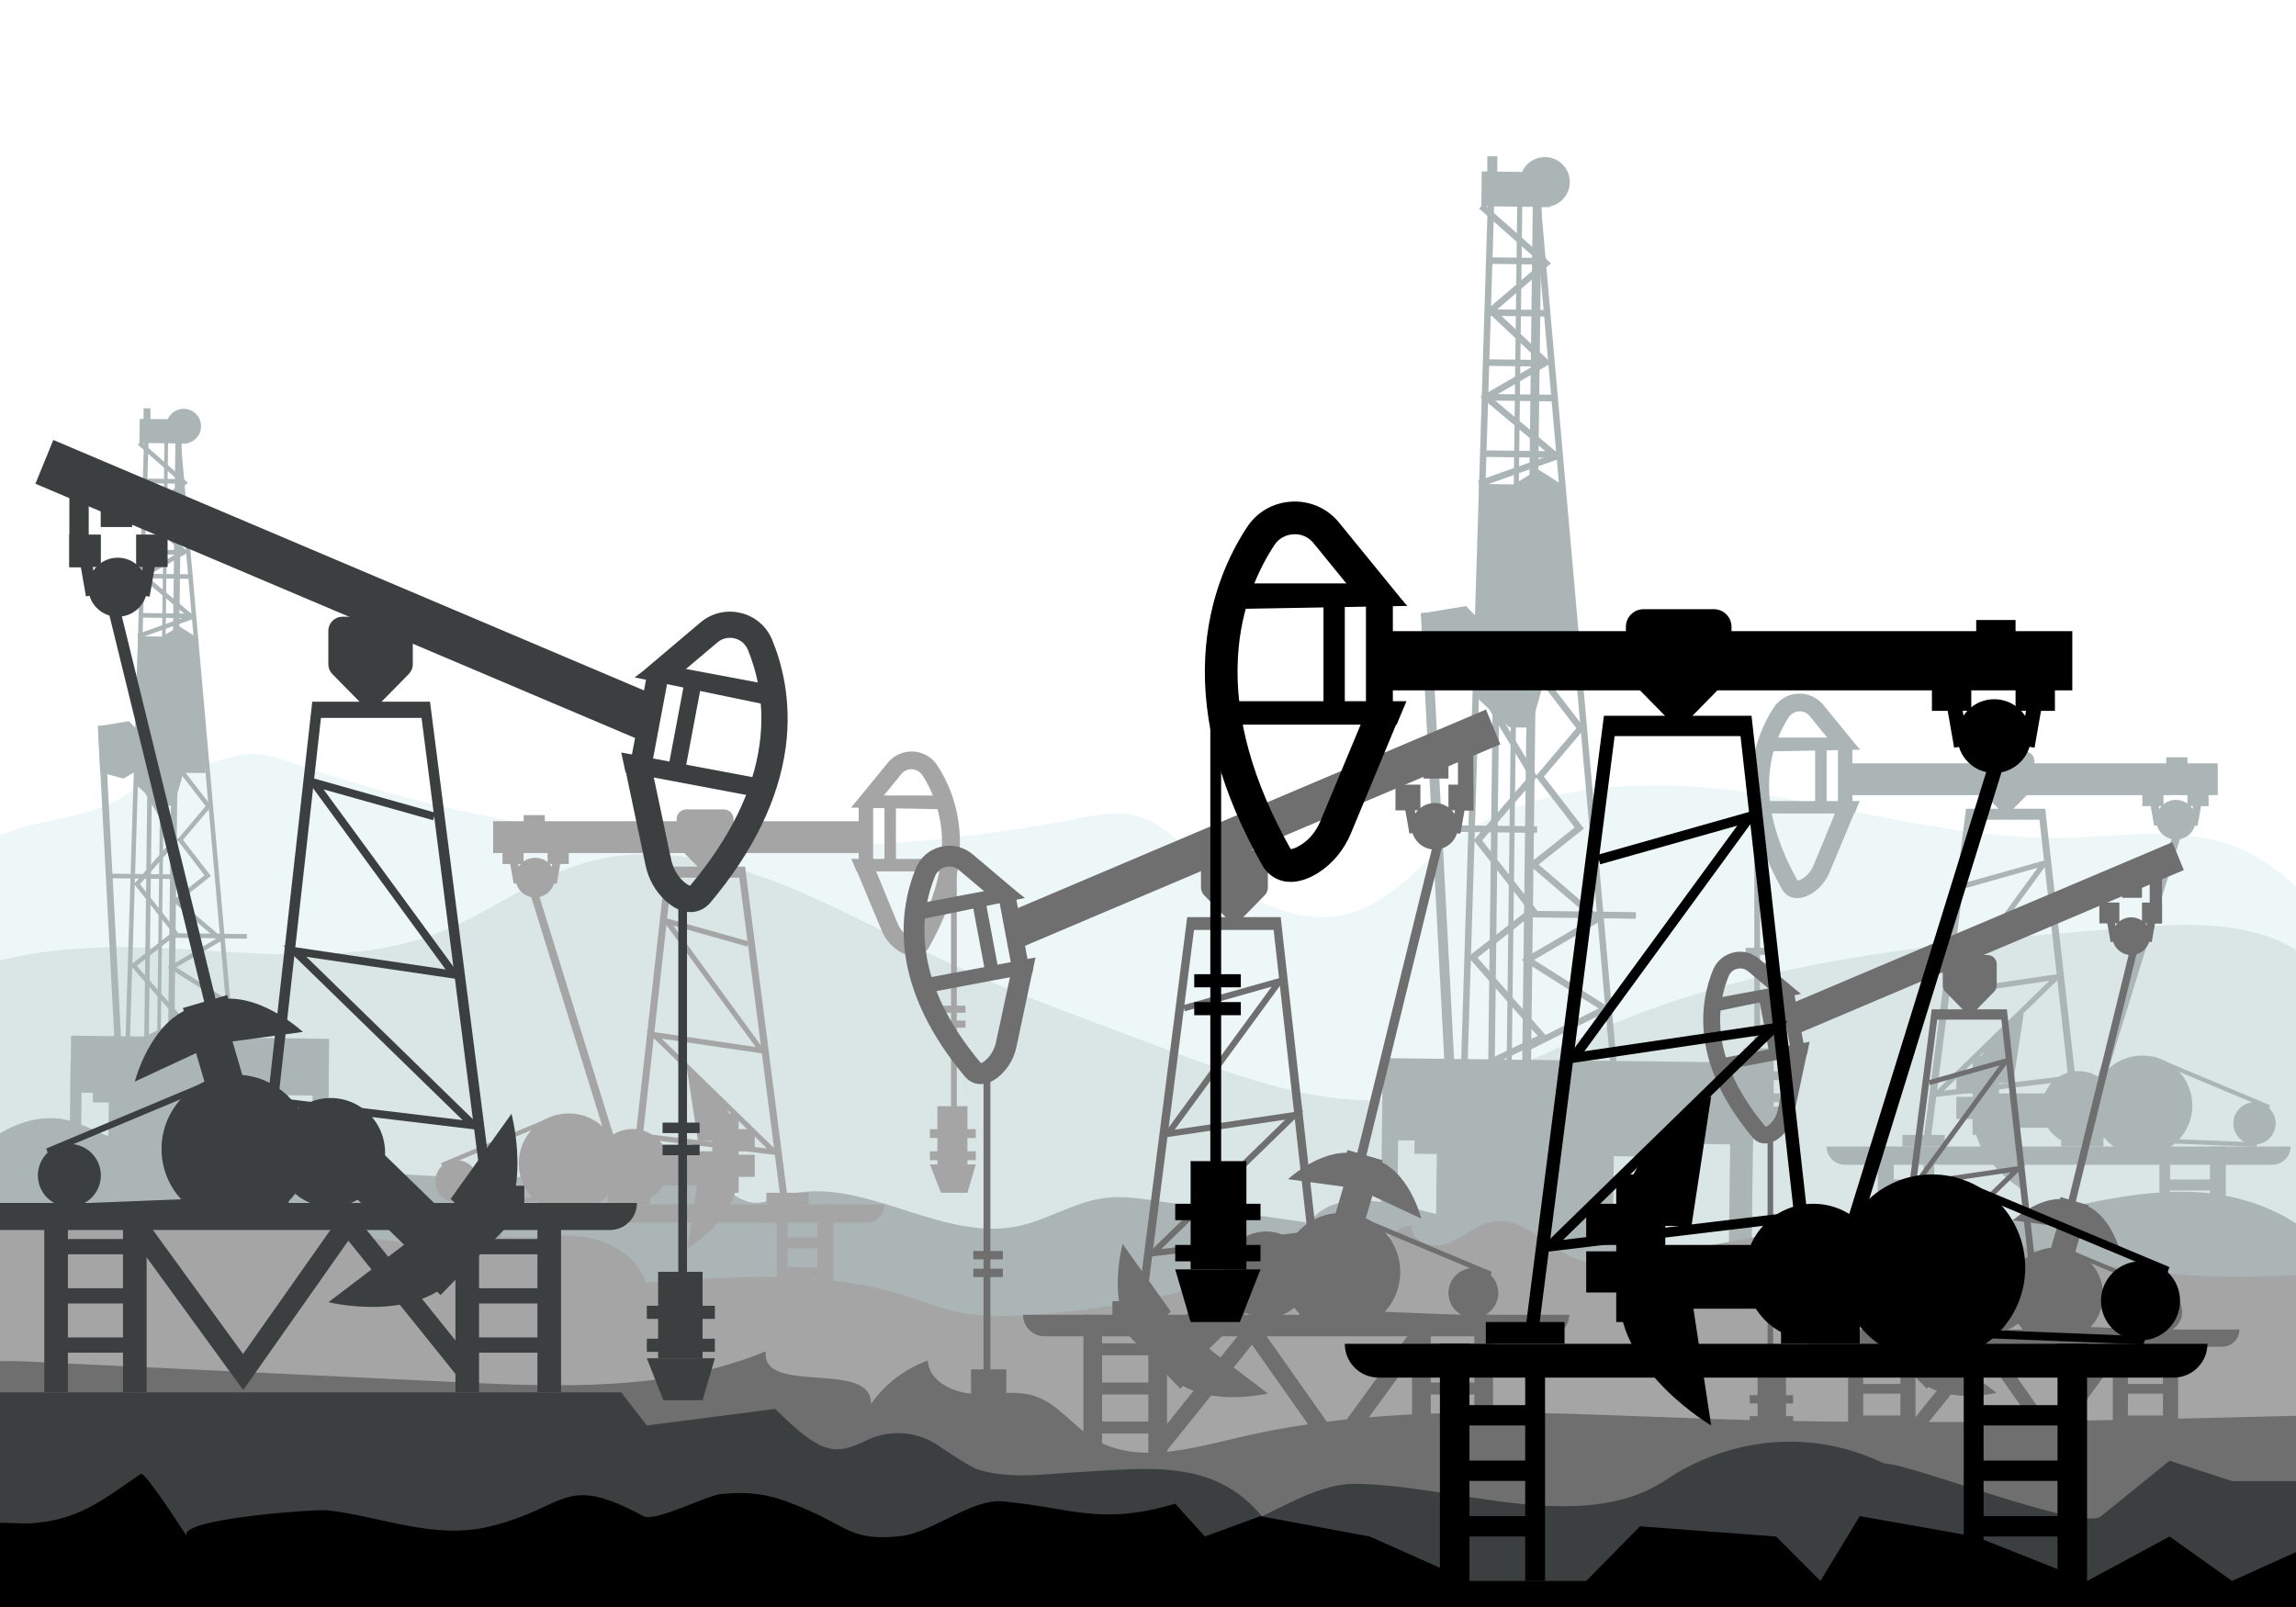 <?xml version="1.0" encoding="utf-8"?>
<!-- Generator: Adobe Illustrator 18.0.0, SVG Export Plug-In . SVG Version: 6.00 Build 0)  -->
<!DOCTYPE svg PUBLIC "-//W3C//DTD SVG 1.1//EN" "http://www.w3.org/Graphics/SVG/1.1/DTD/svg11.dtd">
<svg version="1.1" id="Layer_1" xmlns="http://www.w3.org/2000/svg" xmlns:xlink="http://www.w3.org/1999/xlink" x="0px" y="0px"
	 viewBox="0 0 1400 980" enable-background="new 0 0 1400 980" xml:space="preserve">
<rect x="0" y="0" width="1400" height="980" fill="#808080" stroke="none"/>
<g>
	<defs>
		<rect id="SVGID_1_" width="1400" height="980"/>
	</defs>
	<clipPath id="SVGID_2_">
		<use xlink:href="#SVGID_1_"  overflow="visible"/>
	</clipPath>
	<rect clip-path="url(#SVGID_2_)" fill="#FFFFFF" width="1400" height="980"/>
	<path clip-path="url(#SVGID_2_)" fill="#EDF7F7" d="M871,1419.6c-200.4-41.2-405-67.8-597.8-135.5
		C130,1233.8-14.5,1151.5-75.1,1014.4c-36.4-82.2-38.3-174.9-35.4-264.5c1.6-50.1,4.9-101.1,24-147.5c19.1-46.4,57.1-88,106.7-99.5
		c28.8-6.7,69.3-12,70-41.1c9,20.2,38.9,0,61.2-1.9c9.6-0.8,19,2.5,28.1,5.7c152.1,52.9,318.8,64.7,477,33.7
		c11.4-2.2,23.2-4.7,34.5-2.2c16,3.5,28,16.1,40.1,27.1c25.7,23.5,61.6,43,94.9,31.9c21.4-7.2,36.6-25.4,54.2-39.3
		c50.8-39.8,122-42.8,186.3-33.5c64.3,9.3,127.6,28.9,192.5,27.6c33.8-0.7,68.7-6.9,100.6,4.2c47.5,16.5,73.4,65.8,92,111.9
		c84.2,209,109.4,440.6,72.2,662.3c-5,29.9-11.5,60.5-29.1,85.4c-18.4,26.1-47.1,43.3-76.6,56.2
		C1248.4,1505.3,1052.8,1456.9,871,1419.6z"/>
	<path clip-path="url(#SVGID_2_)" fill="#DAE5E5" d="M99.9,578.2c56.9,2.7,116.1,11,169-10c30.1-12,56.4-32.9,87.5-42
		c60.8-17.8,124,12.7,180.6,40.9c24.5,12.1,49.1,24,74.3,34.6c17.9,7.5,36.1,14.3,54.2,21.1c16.2,6.1,32.4,12.2,48.7,18.3
		c43.6,16.3,88.9,33,135.3,29.4c48.2-3.7,91.6-28.8,136.4-47.1c98.1-40.3,205.8-49.2,311.6-57.6c38.5-3.1,81.2-4.9,111.1,19.6
		c29.4,24.1,36.3,65.5,41.3,103.2c27.5,209.6,50.9,439.2-62.8,617.5c-17.7,27.7-39.2,54.2-68.3,69.4c-30.5,16-66.3,18.1-100.7,19.4
		c-353.8,13.9-709.2-12.8-1057-79.4c-43.6-8.3-87.3-17.4-128.3-34.4c-89.7-37.3-164.3-118.1-178.5-214.2c-4.7-31.6-3-63.8-1.3-95.8
		c2.6-47.3,5.1-94.6,7.7-142c4.1-75.8,12.4-160.7,70.5-209.7C-23.6,581,40.6,575.4,99.9,578.2z"/>
	<path clip-path="url(#SVGID_2_)" fill="#ACB5B5" d="M1230.6,743.2c35.9-7.8,71.9-18.1,108.5-16.2c36.6,2,75.1,19.2,90.7,52.5
		c19.5,41.6-2.4,89.4-12.7,134.2c-25.4,110.2,19.4,239.1-46,331.4c-31.7,44.7-84.6,70.8-138.4,81.2c-53.8,10.4-109.2,6.9-163.9,2.9
		c-120-8.8-239.9-19.6-359.6-32.5c-142-15.3-285.6-33.9-417.9-87.5c-48.7-19.7-95.5-44.1-145.5-60.4c-59-19.3-121.8-26.9-183.7-22.4
		c-28.9,2.1-61.6,5.8-83.6-13.2c-10.4-9-16.7-21.8-20.9-34.9c-16.7-51.8-4.6-108.8,16.5-158.9c21.2-50.1,51.2-96.1,72.6-146.1
		c9.5-22.2,17.5-45.6,32.7-64.2c15.3-18.7,40.2-32,63.4-25.6c7.7,2.1,14.8,6.2,22.3,9c9.2,3.4,19.1,4.7,28.8,6
		c12.7,1.7,25.5,3.3,38.2,5c71.8,9.4,144.2,18.9,216.3,12.4c31.6-2.8,66-8.1,92.9,8.7c5.6,3.5,11.1,8.1,17.7,8.8
		c6.2,0.7,12.1-2.1,18-3.9c46.6-14.5,95.2,27.9,143,18.4c18.6-3.7,35.2-15.1,54.1-17.4c10-1.2,20.1,0.2,30.1,1.7
		c31.3,4.5,62.7,9,94,13.5c13.4-18.9,42-14.3,64.4-8.6C982.7,767.4,1109.7,769.5,1230.6,743.2z"/>
	<g clip-path="url(#SVGID_2_)">
		<g>
			
				<rect x="842.9" y="646.6" transform="matrix(1 1.230514e-02 -1.230514e-02 1 8.336 -11.714)" fill="#ACB5B5" width="226.3" height="50"/>
		</g>
		<g>
			
				<rect x="1054.5" y="683.6" transform="matrix(-1 -1.230367e-02 1.230367e-02 -1 2113.857 1484.709)" fill="#ACB5B5" width="13.9" height="104.4"/>
		</g>
		<g>
			
				<rect x="862.5" y="682.2" transform="matrix(1 1.230504e-02 -1.230504e-02 1 8.604 -11.611)" fill="#ACB5B5" width="170.8" height="22.4"/>
		</g>
		<g>
			
				<rect x="875.9" y="679.1" transform="matrix(-1 -1.230486e-02 1.230486e-02 -1 1850.581 1474.019)" fill="#ACB5B5" width="107.9" height="104.4"/>
		</g>
		<g>
			
				<rect x="842.2" y="665.3" transform="matrix(1 1.230943e-02 -1.230943e-02 1 8.975 -10.374)" fill="#ACB5B5" width="9.9" height="117.2"/>
		</g>
		<g>
			
				<rect x="921.8" y="110.3" transform="matrix(1 1.229455e-02 -1.229455e-02 1 4.864 -11.323)" fill="#ACB5B5" width="3.1" height="559.3"/>
		</g>
		<g>
			<g>
				<polygon fill="#ACB5B5" points="982.7,658.4 935.5,124.4 911.1,124.1 894.7,655.1 890.7,655 907.3,120.1 939.1,120.5 
					939.3,122.2 986.6,658 				"/>
			</g>
		</g>
		<g>
			
				<rect x="903.3" y="104.8" transform="matrix(1 1.230438e-02 -1.230438e-02 1 1.49 -11.365)" fill="#ACB5B5" width="42" height="21.2"/>
		</g>
		<g>
			<circle fill="#ACB5B5" cx="942" cy="111" r="15.2"/>
		</g>
		<g>
			
				<rect x="654.5" y="397.1" transform="matrix(1.230526e-02 -1 1 1.230526e-02 522.635 1328.722)" fill="#ACB5B5" width="558.8" height="5.4"/>
		</g>
		<g>
			<polygon fill="#ACB5B5" points="901.9,295.1 923,295.4 938,286.3 952.7,295.7 961.2,415 941.7,414.8 933.4,443.7 920.3,443.6 
				901.8,426.7 900.5,408.3 			"/>
		</g>
		<g>
			<polygon fill="#ACB5B5" points="902.5,297 901.2,293.2 945.2,277.6 902.7,241.9 939.4,220.7 906.1,189.3 939.7,160.6 
				901.9,127.2 904.5,124.2 945.7,160.6 912.1,189.4 946,221.4 909.6,242.5 953,279 			"/>
		</g>
		<g>
			<polygon fill="#ACB5B5" points="894.3,657 892.6,653.4 937.6,631.7 895.1,583.5 931.8,554.8 898.6,512.4 932.4,473.3 
				901.2,421.1 904.6,419 937.3,473.7 903.7,512.5 937.4,555.4 900.9,584 944,633 			"/>
		</g>
		<g>
			
				<rect x="906.1" y="157.1" transform="matrix(1 1.230483e-02 -1.230483e-02 1 2.027 -11.362)" fill="#ACB5B5" width="36.6" height="4"/>
		</g>
		<g>
			
				<rect x="905.3" y="219.3" transform="matrix(1 1.230483e-02 -1.230483e-02 1 2.792 -11.348)" fill="#ACB5B5" width="36.6" height="4"/>
		</g>
		<g>
			
				<rect x="905.7" y="188.8" transform="matrix(1 1.230486e-02 -1.230486e-02 1 2.418 -11.355)" fill="#ACB5B5" width="36.6" height="4"/>
		</g>
		<g>
			
				<rect x="905.1" y="240.5" transform="matrix(1 1.230520e-02 -1.230520e-02 1 3.054 -11.392)" fill="#ACB5B5" width="44.5" height="4"/>
		</g>
		<g>
			
				<rect x="904.6" y="274.9" transform="matrix(1 1.230523e-02 -1.230523e-02 1 3.477 -11.384)" fill="#ACB5B5" width="44.5" height="4"/>
		</g>
		<g>
			<polygon fill="#ACB5B5" points="931.8,640.8 930.1,637.3 974.8,615 927.8,585.3 970.6,560.2 931.9,527.1 960.2,504.6 
				936.3,473.5 961.2,444.1 934.9,409.9 938.1,407.5 966.3,444.2 941.4,473.6 965.8,505.3 938.2,527.2 977.4,560.8 935.4,585.4 
				982.9,615.4 			"/>
		</g>
		<g>
			
				<rect x="908.6" y="426.8" transform="matrix(1 1.231583e-02 -1.231583e-02 1 6.829 -11.173)" fill="#ACB5B5" width="4" height="244.2"/>
		</g>
		<g>
			
				<rect x="878.7" y="503.5" transform="matrix(1 1.230481e-02 -1.230481e-02 1 6.288 -11.133)" fill="#ACB5B5" width="58.5" height="4"/>
		</g>
		<g>
			
				<rect x="930.2" y="555.8" transform="matrix(1 1.230573e-02 -1.230573e-02 1 6.937 -11.818)" fill="#ACB5B5" width="67.2" height="4"/>
		</g>
		<g>
			
				<rect x="875.3" y="373.7" transform="matrix(-0.999 5.245557e-02 -5.245557e-02 -0.999 1783.542 1027.9)" fill="#ACB5B5" width="6" height="327.3"/>
		</g>
		<g>
			<polygon fill="#ACB5B5" points="866.7,374.1 893.9,369.6 912.5,388.8 909.1,408.4 889.2,419.9 868.8,414.4 			"/>
		</g>
		<g>
			
				<rect x="906.8" y="95.3" transform="matrix(1 1.231191e-02 -1.231191e-02 1 1.336 -11.194)" fill="#ACB5B5" width="6.1" height="15.2"/>
		</g>
	</g>
	<g clip-path="url(#SVGID_2_)">
		<g>
			
				<rect x="43.1" y="632.5" transform="matrix(1 1.230555e-02 -1.230555e-02 1 8.006 -1.45)" fill="#ACB5B5" width="157.4" height="34.7"/>
		</g>
		<g>
			
				<rect x="190.3" y="658.3" transform="matrix(-1 -1.229842e-02 1.229842e-02 -1 381.748 1391.549)" fill="#ACB5B5" width="9.7" height="72.6"/>
		</g>
		<g>
			
				<rect x="56.7" y="657.3" transform="matrix(1 1.230535e-02 -1.230535e-02 1 8.193 -1.378)" fill="#ACB5B5" width="118.8" height="15.6"/>
		</g>
		<g>
			
				<rect x="66" y="655.1" transform="matrix(-1 -1.230558e-02 1.230558e-02 -1 198.604 1384.113)" fill="#ACB5B5" width="75" height="72.6"/>
		</g>
		<g>
			
				<rect x="42.6" y="645.5" transform="matrix(1 1.230881e-02 -1.230881e-02 1 8.451 -0.515)" fill="#ACB5B5" width="6.9" height="81.5"/>
		</g>
		<g>
			
				<rect x="98" y="259.5" transform="matrix(1 1.229320e-02 -1.229320e-02 1 5.589 -1.183)" fill="#ACB5B5" width="2.2" height="389"/>
		</g>
		<g>
			<g>
				<polygon fill="#ACB5B5" points="140.3,640.7 107.5,269.2 90.6,269 79.1,638.4 76.4,638.4 87.9,266.2 110,266.5 110.1,267.8 
					143.1,640.5 				"/>
			</g>
		</g>
		<g>
			
				<rect x="85.1" y="255.6" transform="matrix(1 1.230425e-02 -1.230425e-02 1 3.243 -1.207)" fill="#ACB5B5" width="29.2" height="14.7"/>
		</g>
		<g>
			<circle fill="#ACB5B5" cx="112" cy="259.9" r="10.6"/>
		</g>
		<g>
			
				<rect x="-88" y="459" transform="matrix(1.230503e-02 -1 1 1.230503e-02 -355.719 561.562)" fill="#ACB5B5" width="388.7" height="3.8"/>
		</g>
		<g>
			<polygon fill="#ACB5B5" points="84.1,388 98.8,388.2 109.2,381.9 119.5,388.4 125.4,471.4 111.8,471.3 106,491.4 96.9,491.3 
				84,479.5 83.1,466.7 			"/>
		</g>
		<g>
			<polygon fill="#ACB5B5" points="84.6,389.3 83.7,386.7 114.2,375.8 84.7,351 110.2,336.2 87.1,314.4 110.4,294.4 84.1,271.2 
				85.9,269.1 114.6,294.4 91.2,314.5 114.8,336.8 89.5,351.4 119.7,376.8 			"/>
		</g>
		<g>
			<polygon fill="#ACB5B5" points="78.9,639.7 77.7,637.2 108.9,622.1 79.4,588.6 105,568.6 81.8,539.1 105.4,511.9 83.6,475.6 
				86,474.2 108.8,512.2 85.4,539.2 108.8,569.1 83.4,589 113.4,623.1 			"/>
		</g>
		<g>
			
				<rect x="87" y="292" transform="matrix(1 1.230699e-02 -1.230699e-02 1 3.618 -1.206)" fill="#ACB5B5" width="25.5" height="2.8"/>
		</g>
		<g>
			
				<rect x="86.5" y="335.3" transform="matrix(1 1.230699e-02 -1.230699e-02 1 4.151 -1.196)" fill="#ACB5B5" width="25.5" height="2.8"/>
		</g>
		<g>
			
				<rect x="86.8" y="314.1" transform="matrix(1 1.230694e-02 -1.230694e-02 1 3.89 -1.201)" fill="#ACB5B5" width="25.5" height="2.8"/>
		</g>
		<g>
			
				<rect x="86.3" y="350" transform="matrix(1 1.230581e-02 -1.230581e-02 1 4.332 -1.226)" fill="#ACB5B5" width="30.9" height="2.8"/>
		</g>
		<g>
			
				<rect x="86" y="374" transform="matrix(1 1.230581e-02 -1.230581e-02 1 4.627 -1.221)" fill="#ACB5B5" width="30.9" height="2.8"/>
		</g>
		<g>
			<polygon fill="#ACB5B5" points="105,628.5 103.7,626 134.9,610.5 102.2,589.9 131.9,572.4 105,549.4 124.7,533.8 108.1,512.1 
				125.4,491.6 107.1,467.9 109.3,466.2 128.9,491.7 111.6,512.2 128.6,534.2 109.4,549.5 136.7,572.8 107.5,589.9 140.5,610.8 			
				"/>
		</g>
		<g>
			
				<rect x="88.8" y="479.6" transform="matrix(1 1.230988e-02 -1.230988e-02 1 6.956 -1.067)" fill="#ACB5B5" width="2.8" height="169.9"/>
		</g>
		<g>
			
				<rect x="68" y="533" transform="matrix(1 1.230413e-02 -1.230413e-02 1 6.581 -1.046)" fill="#ACB5B5" width="40.7" height="2.8"/>
		</g>
		<g>
			
				<rect x="103.8" y="569.3" transform="matrix(1 1.230447e-02 -1.230447e-02 1 7.032 -1.522)" fill="#ACB5B5" width="46.7" height="2.8"/>
		</g>
		<g>
			
				<rect x="65.6" y="442.7" transform="matrix(-0.999 5.243843e-02 -5.243843e-02 -0.999 164.502 1108.73)" fill="#ACB5B5" width="4.1" height="227.7"/>
		</g>
		<g>
			<polygon fill="#ACB5B5" points="59.7,442.9 78.6,439.8 91.5,453.2 89.1,466.8 75.3,474.8 61.1,471 			"/>
		</g>
		<g>
			
				<rect x="87.5" y="249" transform="matrix(1 1.231852e-02 -1.231852e-02 1 3.14 -1.085)" fill="#ACB5B5" width="4.2" height="10.6"/>
		</g>
	</g>
	<g clip-path="url(#SVGID_2_)">
		<g>
			<rect x="300.7" y="500.8" fill="#A5A5A5" width="230.4" height="19.4"/>
			<path fill="#A5A5A5" d="M441.4,493.6h-23c-3.2,0-5.8,2.6-5.8,5.8v13.7c0,1.5,0.6,3,1.7,4.1l11.5,11.7c2.3,2.3,6,2.3,8.3,0
				l11.5-11.7c1.1-1.1,1.7-2.5,1.7-4.1v-13.7C447.2,496.2,444.6,493.6,441.4,493.6z"/>
			<rect x="319.3" y="497.1" fill="#A5A5A5" width="12.9" height="13.4"/>
			<rect x="333.9" y="513.5" fill="#A5A5A5" width="12.9" height="13.4"/>
			<rect x="306.4" y="513.5" fill="#A5A5A5" width="12.9" height="13.4"/>
			<circle fill="#A5A5A5" cx="326.3" cy="535.2" r="12.1"/>
			
				<rect x="336" y="522.6" transform="matrix(-0.985 -0.172 0.172 -0.985 580.55 1111.601)" fill="#A5A5A5" width="4.8" height="16.1"/>
			
				<rect x="311.8" y="522.6" transform="matrix(0.985 -0.172 0.172 0.985 -86.579 61.947)" fill="#A5A5A5" width="4.8" height="16.1"/>
			<polygon fill="#A5A5A5" points="385.7,729.9 381.1,731.4 319.3,532.2 323.9,530.7 			"/>
			<rect x="407.9" y="530.7" fill="#A5A5A5" width="44.6" height="4.5"/>
			<g>
				<polygon fill="#A5A5A5" points="475.9,730.9 480.2,730.4 454.3,528.5 406,528.5 383.4,730.4 387.7,730.9 409.8,532.8 
					450.5,532.8 				"/>
			</g>
			<g>
				<polygon fill="#A5A5A5" points="476.8,704.8 403.5,633.4 467.9,642.9 410.6,564.5 455.6,577.2 456.5,574.1 402.5,558.9 
					460.8,638.5 394.1,628.7 467.7,700.4 392.1,691.3 391.7,694.5 				"/>
			</g>
			<rect x="467.3" y="727.4" fill="#A5A5A5" width="25.8" height="7.1"/>
			<rect x="370.5" y="727.4" fill="#A5A5A5" width="25.8" height="7.1"/>
			<g>
				<path fill="#A5A5A5" d="M547.3,563.1c1.4,3.3,3.6,6,6.4,7.8c1.8,1.1,2.9,1.4,3.3,1.4c12.5-22.1,18.3-43.2,17.3-62.5
					c-0.9-17-7-29.6-11.9-37.1c-1.4-2.1-3.7-3.4-6.2-3.6c-2.6-0.1-5,0.9-6.6,2.9l-15.8,19.4h-13.9l21.4-26.2
					c3.8-4.7,9.5-7.2,15.5-6.9c6,0.3,11.4,3.4,14.7,8.4c5.7,8.7,12.7,23.1,13.7,42.5c1.1,21.4-5.2,44.5-18.7,68.4
					c-1.5,2.6-3.8,4.4-6.6,5.1c-0.8,0.2-1.7,0.3-2.7,0.3c-2.4,0-5.4-0.7-9.1-3c-4.7-3-8.4-7.4-10.6-12.8l-16.2-38.8h11.7
					L547.3,563.1z"/>
			</g>
			<polygon fill="#A5A5A5" points="518.8,492.5 579.9,493.6 579.9,485.1 525.9,485.1 			"/>
			<polygon fill="#A5A5A5" points="522.3,531.4 583.4,531.4 583.4,523.8 519.1,523.8 			"/>
			<rect x="539.3" y="489.3" fill="#A5A5A5" width="7" height="36.4"/>
			<rect x="579.9" y="523.8" fill="#A5A5A5" width="3.5" height="164.8"/>
			<rect x="571.6" y="674.6" fill="#A5A5A5" width="18.3" height="35.5"/>
			<rect x="567" y="688.6" fill="#A5A5A5" width="28" height="5.4"/>
			<rect x="567" y="702.1" fill="#A5A5A5" width="28" height="5.4"/>
			<polygon fill="#A5A5A5" points="595,710.1 567,710.1 573.8,727.4 589.9,727.4 			"/>
			<rect x="573.4" y="613.3" fill="#A5A5A5" width="15.3" height="4.3"/>
			<rect x="573.4" y="622.4" fill="#A5A5A5" width="15.3" height="4.3"/>
			<path fill="#A5A5A5" d="M267.5,745.6h260.7c6.1,0,11.1-5,11.1-11.1l0,0H256.4l0,0C256.4,740.6,261.4,745.6,267.5,745.6z"/>
			<rect x="498.5" y="734.5" fill="#A5A5A5" width="9.7" height="77.8"/>
			<rect x="295.9" y="734.5" fill="#A5A5A5" width="9.7" height="77.8"/>
			<rect x="523.6" y="488.9" fill="#A5A5A5" width="8.8" height="41.9"/>
			<circle fill="#A5A5A5" cx="346.8" cy="709.5" r="30.5"/>
			<circle fill="#A5A5A5" cx="385.7" cy="710.9" r="22.4"/>
			<circle fill="#A5A5A5" cx="278.4" cy="720.4" r="12.9"/>
			<rect x="387.7" y="702.1" fill="#A5A5A5" width="54.9" height="20.9"/>
			<rect x="434.3" y="679" fill="#A5A5A5" width="16.1" height="48.4"/>
			<path fill="#A5A5A5" d="M449.3,695.8h-23.7l-6.5-42.5C419.2,653.3,449.3,671.1,449.3,695.8z"/>
			<path fill="#A5A5A5" d="M449.3,718.8h-23.7l-6.5,42.5C419.2,761.3,449.3,743.5,449.3,718.8z"/>
			<rect x="442.3" y="688.6" fill="#A5A5A5" width="17.9" height="13.5"/>
			<rect x="442.3" y="704.2" fill="#A5A5A5" width="17.9" height="13.5"/>
			<g>
				<path fill="#A5A5A5" d="M268.9,709.3l70.9-29.7v52.6l-62.4,2.5L268.9,709.3z M337.1,683.7l-64.9,27.2l7.1,21.1l57.8-2.3V683.7z"
					/>
			</g>
		</g>
		<rect x="473.7" y="740" fill="#A5A5A5" width="6.5" height="72.2"/>
		<rect x="329.9" y="740" fill="#A5A5A5" width="6.5" height="72.2"/>
		<rect x="476.8" y="754.6" fill="#A5A5A5" width="26.5" height="6.7"/>
		<rect x="476.8" y="772.8" fill="#A5A5A5" width="26.5" height="6.7"/>
		<rect x="476.8" y="791" fill="#A5A5A5" width="26.5" height="6.7"/>
		<rect x="300.7" y="754.6" fill="#A5A5A5" width="31.8" height="6.7"/>
		<rect x="300.7" y="772.8" fill="#A5A5A5" width="31.8" height="6.7"/>
		<rect x="300.7" y="791" fill="#A5A5A5" width="31.8" height="6.7"/>
	</g>
	<g clip-path="url(#SVGID_2_)">
		<g>
			<rect x="1121.9" y="465.5" fill="#ACB5B5" width="230.4" height="19.4"/>
			<path fill="#ACB5B5" d="M1211.7,458.3h23c3.2,0,5.8,2.6,5.8,5.8v13.7c0,1.5-0.6,3-1.7,4.1l-11.5,11.7c-2.3,2.3-6,2.3-8.3,0
				l-11.5-11.7c-1.1-1.1-1.7-2.5-1.7-4.1v-13.7C1205.9,460.9,1208.5,458.3,1211.7,458.3z"/>
			<rect x="1320.9" y="461.8" fill="#ACB5B5" width="12.9" height="13.4"/>
			<rect x="1306.3" y="478.2" fill="#ACB5B5" width="12.9" height="13.4"/>
			<rect x="1333.8" y="478.2" fill="#ACB5B5" width="12.9" height="13.4"/>
			<circle fill="#ACB5B5" cx="1326.8" cy="499.9" r="12.1"/>
			
				<rect x="1312.2" y="487.3" transform="matrix(0.985 -0.172 0.172 0.985 -65.597 233.448)" fill="#ACB5B5" width="4.8" height="16.1"/>
			
				<rect x="1336.5" y="487.3" transform="matrix(-0.985 -0.172 0.172 -0.985 2572.616 1213.554)" fill="#ACB5B5" width="4.8" height="16.1"/>
			<polygon fill="#ACB5B5" points="1267.4,694.6 1272,696.1 1333.8,496.9 1329.2,495.4 			"/>
			<rect x="1200.7" y="495.4" fill="#ACB5B5" width="44.6" height="4.5"/>
			<g>
				<polygon fill="#ACB5B5" points="1177.2,695.6 1172.9,695.1 1198.8,493.2 1247.1,493.2 1269.7,695.1 1265.4,695.6 1243.3,497.5 
					1202.6,497.5 				"/>
			</g>
			<g>
				<polygon fill="#ACB5B5" points="1176.3,669.5 1249.6,598.1 1185.2,607.6 1242.5,529.2 1197.5,541.9 1196.6,538.8 1250.6,523.6 
					1192.3,603.2 1259,593.4 1185.4,665.1 1261,656 1261.4,659.2 				"/>
			</g>
			<rect x="1160" y="692.1" fill="#ACB5B5" width="25.8" height="7.1"/>
			<rect x="1256.8" y="692.1" fill="#ACB5B5" width="25.8" height="7.1"/>
			<g>
				<path fill="#ACB5B5" d="M1105.8,527.8c-1.4,3.3-3.6,6-6.4,7.8c-1.8,1.1-2.9,1.4-3.3,1.4c-12.5-22.1-18.3-43.2-17.3-62.5
					c0.9-17,7-29.6,11.9-37.1c1.4-2.1,3.7-3.4,6.2-3.6c2.6-0.1,5,0.9,6.6,2.9l15.8,19.4h13.9l-21.4-26.2c-3.8-4.7-9.5-7.2-15.5-6.9
					c-6,0.3-11.4,3.4-14.7,8.4c-5.7,8.7-12.7,23.1-13.7,42.5c-1.1,21.4,5.2,44.5,18.7,68.4c1.5,2.6,3.8,4.4,6.6,5.1
					c0.8,0.2,1.7,0.3,2.7,0.3c2.4,0,5.4-0.7,9.1-3c4.7-3,8.4-7.4,10.6-12.8l16.2-38.8h-11.7L1105.8,527.8z"/>
			</g>
			<polygon fill="#ACB5B5" points="1134.3,457.2 1073.2,458.3 1073.2,449.8 1127.2,449.8 			"/>
			<polygon fill="#ACB5B5" points="1130.8,496.1 1069.7,496.1 1069.7,488.5 1134,488.5 			"/>
			<rect x="1106.8" y="454" fill="#ACB5B5" width="7" height="36.4"/>
			<rect x="1069.7" y="488.5" fill="#ACB5B5" width="3.5" height="164.8"/>
			<rect x="1063.2" y="639.3" fill="#ACB5B5" width="18.3" height="35.5"/>
			<rect x="1058.1" y="653.3" fill="#ACB5B5" width="28" height="5.4"/>
			<rect x="1058.1" y="666.8" fill="#ACB5B5" width="28" height="5.4"/>
			<polygon fill="#ACB5B5" points="1058.1,674.8 1086.1,674.8 1079.3,692.1 1063.2,692.1 			"/>
			<rect x="1064.4" y="578" fill="#ACB5B5" width="15.3" height="4.3"/>
			<rect x="1064.4" y="587.1" fill="#ACB5B5" width="15.3" height="4.3"/>
			<path fill="#ACB5B5" d="M1385.6,710.3h-260.7c-6.1,0-11.1-5-11.1-11.1l0,0h282.9l0,0C1396.7,705.3,1391.7,710.3,1385.6,710.3z"/>
			<rect x="1145" y="699.2" fill="#ACB5B5" width="9.7" height="77.8"/>
			<rect x="1347.5" y="699.2" fill="#ACB5B5" width="9.7" height="77.8"/>
			<rect x="1120.7" y="453.6" fill="#ACB5B5" width="8.8" height="41.9"/>
			<circle fill="#ACB5B5" cx="1306.3" cy="674.2" r="30.5"/>
			<circle fill="#ACB5B5" cx="1267.4" cy="675.6" r="22.4"/>
			<circle fill="#ACB5B5" cx="1374.7" cy="685.1" r="12.9"/>
			<rect x="1210.6" y="666.8" fill="#ACB5B5" width="54.9" height="20.9"/>
			<rect x="1202.8" y="643.7" fill="#ACB5B5" width="16.1" height="48.4"/>
			<path fill="#ACB5B5" d="M1203.8,660.5h23.7l6.5-42.5C1233.9,618,1203.8,635.8,1203.8,660.5z"/>
			<path fill="#ACB5B5" d="M1203.8,683.5h23.7l6.5,42.5C1233.9,726,1203.8,708.2,1203.8,683.5z"/>
			<rect x="1192.9" y="653.3" fill="#ACB5B5" width="17.9" height="13.5"/>
			<rect x="1192.9" y="668.9" fill="#ACB5B5" width="17.9" height="13.5"/>
			<g>
				<path fill="#ACB5B5" d="M1375.7,699.4l-62.4-2.5v-52.6l70.9,29.7L1375.7,699.4z M1316,694.3l57.8,2.3l7.1-21.1l-64.9-27.2V694.3
					z"/>
			</g>
		</g>
		<rect x="1172.9" y="704.7" fill="#ACB5B5" width="6.5" height="72.2"/>
		<rect x="1316.7" y="704.7" fill="#ACB5B5" width="6.5" height="72.2"/>
		<rect x="1149.8" y="719.3" fill="#ACB5B5" width="26.5" height="6.7"/>
		<rect x="1149.8" y="737.5" fill="#ACB5B5" width="26.5" height="6.7"/>
		<rect x="1149.8" y="755.7" fill="#ACB5B5" width="26.5" height="6.7"/>
		<rect x="1320.5" y="719.3" fill="#ACB5B5" width="31.8" height="6.7"/>
		<rect x="1320.5" y="737.5" fill="#ACB5B5" width="31.8" height="6.7"/>
		<rect x="1320.5" y="755.7" fill="#ACB5B5" width="31.8" height="6.7"/>
	</g>
	<path clip-path="url(#SVGID_2_)" fill="#A5A5A5" d="M-109.2,1054.9c-2.4,26.4-4.1,54.1,7.1,78.1c16.3,35.1,55.6,52.8,92.7,63.9
		c125,37.2,258.3,31.1,388.6,23.9c116.7-6.4,233.4-13.4,349.9-22.3c198-15,396.2-35.4,589.6-80.1c26.9-6.2,55.3-13.8,74.1-34
		c15.3-16.4,22-38.8,28.2-60.3c21.1-72.6,42.4-147.6,34.1-222.8c-0.9-8.3-2.6-17.3-9.2-22.4c-6.9-5.3-16.5-4.3-25.1-3.4
		c-66.7,7.6-134.9,1.2-199-18.6c-15.3-23.7-50.1-21.4-77.8-16.2c-48.3,9-96.6,17.9-144.8,26.9c-12.2,2.3-25,4.5-36.7,0.6
		c-18.5-6.1-33-26.6-52.1-23.3c-9.9,1.7-17.5,9.5-26.9,13.2c-9.4,3.7-23.6-0.7-22.8-10.7c-12.1,1.1-19.2,13.7-26.2,23.6
		c-7,9.9-20.8,19.1-30.4,11.6c-4.1-3.1-6-8.5-10.3-11.4c-6.1-4.1-14.4-1.6-21.3,0.8c-46.4,16.5-95.1,26.6-144.2,29.9
		c-14.8,1-29.8,1.3-44.4-1.8c-10.3-2.2-20.1-6.2-30.1-9.4c-51.2-16.4-106.3-12.5-159.9-8.5c-5.2-16.9-23.5-26.5-41.1-28.3
		c-17.5-1.7-35,2.6-52.6,4.5c-63.1,6.8-125.3-18.2-188.7-21c-42.2-1.9-84.2,6.1-125.7,14.1c-14.5,2.8-29.7,5.9-40.9,15.5
		c-14.5,12.4-18.9,32.7-22.3,51.5C-91.6,896.7-102.2,975.7-109.2,1054.9z"/>
	<path clip-path="url(#SVGID_2_)" fill="#6F6F6F" d="M-26.3,836.6c13.4-7.5,29.6-6.9,44.9-6.2c86.1,4.1,172.3,8.3,258.4,12.4
		c64.1,3.1,130.6,5.8,189.9-18.7c-2.9,27.3,65,4.7,64.2,32.1c8.4-12.1,20.7-21.5,34.6-26.5c0.8,12.7,15.4,19.7,28.1,20.3
		c12.7,0.6,25.8-2.6,37.8,1.6c13.5,4.7,22.3,17.5,34.4,25.2c25.6,16.4,58.9,7,88.4,0c94.2-22.3,192.4-14.7,289.2-11.5
		c121,4,242.2,1,363.3-2.1c-6.8,16.3,11.4,31.9,27.8,38.5c16.4,6.7,36.6,14.5,39,32c0.7,5.4-0.5,10.9-1.8,16.2
		c-11.2,47.4-22.5,94.8-33.7,142.2c-3.8,16-7.7,32.3-16.9,45.9c-27,40-84.8,40.1-132.9,35.8c-392.8-35.8-787.1-85.3-1180.5-57
		c-38.2,2.8-77.3,6.2-114.3-4s-71.9-37.2-79.6-74.8c-4.8-23.5,1.4-47.7,7.6-70.9c6.7-25.1,13.4-50.1,20-75.2
		C-52.9,870.8-45.6,847.3-26.3,836.6z"/>
	<g clip-path="url(#SVGID_2_)">
		<g>
			<path fill="#6F6F6F" d="M814.3,892.3L763.4,820c-13.1,16.3-51.9,64.6-53.6,66.7l-7.8-6.4c2-2.5,57.2-71.2,57.8-71.9l4.2-5.3
				l50.5,71.7l48.2-66.2l8.2,6L814.3,892.3z"/>
		</g>
		<polygon fill="#6F6F6F" points="914.8,453.9 623.3,577.5 614.7,556.3 906.1,432.7 		"/>
		<path fill="#6F6F6F" d="M739.2,518.2h27.1c3.8,0,6.8,3.1,6.8,6.8v16.2c0,1.8-0.7,3.5-2,4.8l-13.5,13.8c-2.7,2.7-7.1,2.7-9.8,0
			L734.3,546c-1.3-1.3-2-3-2-4.8V525C732.4,521.2,735.4,518.2,739.2,518.2z"/>
		<rect x="868" y="459.1" fill="#6F6F6F" width="15.2" height="15.7"/>
		<rect x="850.9" y="478.5" fill="#6F6F6F" width="15.2" height="15.7"/>
		<rect x="883.2" y="478.5" fill="#6F6F6F" width="15.2" height="15.7"/>
		<circle fill="#6F6F6F" cx="874.9" cy="503.9" r="14.2"/>
		
			<rect x="857.8" y="489.1" transform="matrix(0.985 -0.172 0.172 0.985 -72.924 155.442)" fill="#6F6F6F" width="5.7" height="19"/>
		
			<rect x="886.3" y="489.1" transform="matrix(-0.985 -0.172 0.172 -0.985 1679.387 1142.72)" fill="#6F6F6F" width="5.7" height="19"/>
		<polygon fill="#6F6F6F" points="804.7,796.4 810.2,798.2 883.2,500.4 877.8,498.6 		"/>
		<rect x="726.1" y="561.8" fill="#6F6F6F" width="52.5" height="5.3"/>
		<g>
			<polygon fill="#6F6F6F" points="698.5,797.7 693.5,797 723.9,559.3 780.9,559.3 807.5,797 802.4,797.6 776.3,564.4 728.4,564.4 
							"/>
		</g>
		<g>
			<polygon fill="#6F6F6F" points="697.5,766.8 783.7,682.8 707.9,694 775.4,601.7 722.4,616.7 721.4,613 784.9,595.1 716.3,688.9 
				794.8,677.3 708.1,761.7 797.2,751 797.6,754.8 			"/>
		</g>
		<rect x="678.3" y="793.5" fill="#6F6F6F" width="30.4" height="8.4"/>
		<rect x="792.3" y="793.5" fill="#6F6F6F" width="30.4" height="8.4"/>
		<g>
			<path fill="#6F6F6F" d="M607.3,635.6c-0.9,4.1-2.9,7.7-5.7,10.4c-1.8,1.7-3,2.2-3.5,2.3c-19.3-22.9-30.6-46-33.6-68.6
				c-2.7-19.8,1.6-35.7,5.7-45.5c1.2-2.8,3.5-4.8,6.4-5.5c3-0.7,6,0,8.3,2l22.5,19l16.1-3l-30.4-25.7c-5.5-4.6-12.6-6.3-19.5-4.6
				c-6.9,1.7-12.4,6.4-15.1,13c-4.7,11.3-9.6,29.5-6.6,52.1c3.4,25.1,15.7,50.3,36.5,75.1c2.3,2.7,5.4,4.3,8.8,4.5
				c0.9,0.1,2,0,3.2-0.2c2.7-0.5,6.2-2,9.9-5.5c4.8-4.5,8.1-10.4,9.5-17.1l10.3-48.4l-13.5,2.5L607.3,635.6z"/>
		</g>
		<polygon fill="#6F6F6F" points="625,547.6 554.5,562.1 552.7,552.4 615.2,540.6 		"/>
		<polygon fill="#6F6F6F" points="629.4,593.4 558.7,606.7 557,597.9 631.4,583.9 		"/>
		
			<rect x="596.3" y="548.8" transform="matrix(0.983 -0.185 0.185 0.983 -95.019 120.747)" fill="#6F6F6F" width="8.2" height="42.9"/>
		<rect x="599.7" y="657.5" fill="#6F6F6F" width="4.2" height="194"/>
		<rect x="592.1" y="835.1" fill="#6F6F6F" width="21.5" height="41.8"/>
		<rect x="586.1" y="851.6" fill="#6F6F6F" width="32.9" height="6.3"/>
		<rect x="586.1" y="867.5" fill="#6F6F6F" width="32.9" height="6.3"/>
		<polygon fill="#6F6F6F" points="586.1,876.9 619,876.9 611.1,897.3 592.1,897.3 		"/>
		<rect x="593.5" y="762.9" fill="#6F6F6F" width="18" height="5.1"/>
		<rect x="593.5" y="773.7" fill="#6F6F6F" width="18" height="5.1"/>
		<path fill="#6F6F6F" d="M943.9,814.9h-307c-7.2,0-13.1-5.8-13.1-13.1l0,0h333.1l0,0C956.9,809,951.1,814.9,943.9,814.9z"/>
		<rect x="660.6" y="801.8" fill="#6F6F6F" width="11.4" height="91.6"/>
		<rect x="899" y="801.8" fill="#6F6F6F" width="11.4" height="91.6"/>
		<rect x="861" y="801.8" fill="#6F6F6F" width="11.4" height="91.6"/>
		<rect x="700.2" y="801.8" fill="#6F6F6F" width="11.4" height="91.6"/>
		
			<rect x="612.9" y="545" transform="matrix(0.983 -0.185 0.185 0.983 -94.596 123.994)" fill="#6F6F6F" width="10.4" height="49.3"/>
		<g>
			<circle fill="#6F6F6F" cx="817.8" cy="775.7" r="36"/>
			<circle fill="#6F6F6F" cx="772" cy="777.4" r="26.4"/>
			<circle fill="#6F6F6F" cx="898.4" cy="788.5" r="15.2"/>
			
				<rect x="704.2" y="793" transform="matrix(0.718 -0.697 0.697 0.718 -352.866 740.504)" fill="#6F6F6F" width="64.6" height="24.6"/>
			
				<rect x="696.4" y="791.2" transform="matrix(0.718 -0.697 0.697 0.718 -371.547 723.217)" fill="#6F6F6F" width="18.9" height="57"/>
			<path fill="#6F6F6F" d="M693.9,819.2l20-19.4l-29.4-41.2C684.5,758.7,673.6,798.3,693.9,819.2z"/>
			<path fill="#6F6F6F" d="M712.8,838.6l20-19.4l40.3,30.6C773,849.8,733,859.5,712.8,838.6z"/>
			<g>
				<path fill="#6F6F6F" d="M899.5,805.4l-73.4-2.9v-61.9l83.5,35L899.5,805.4z M829.2,799.4l68,2.7l8.3-24.9l-76.4-32V799.4z"/>
			</g>
		</g>
		<rect x="889" y="443.3" fill="#6F6F6F" width="9.4" height="50.9"/>
		<g>
			
				<rect x="801.5" y="725.4" transform="matrix(-0.281 0.96 -0.96 -0.281 1762.804 148.594)" fill="#6F6F6F" width="48.5" height="18.5"/>
			
				<rect x="823.5" y="699.9" transform="matrix(-0.281 0.96 -0.96 -0.281 1746.368 113.673)" fill="#6F6F6F" width="14.2" height="22.3"/>
			<path fill="#6F6F6F" d="M838.1,707l-5.9,20.1l34.4,16C866.7,743.1,859.1,713.1,838.1,707z"/>
			<path fill="#6F6F6F" d="M828.9,704.1l-5.9,20.1l-37.6-5.1C785.4,719.1,807.9,698,828.9,704.1z"/>
		</g>
		<rect x="668.7" y="819.2" fill="#6F6F6F" width="40" height="7.3"/>
		<rect x="668.7" y="843.1" fill="#6F6F6F" width="40" height="7.3"/>
		<rect x="668.7" y="866.9" fill="#6F6F6F" width="40" height="7.3"/>
		<rect x="866.7" y="819.2" fill="#6F6F6F" width="40" height="7.3"/>
		<rect x="866.7" y="843.1" fill="#6F6F6F" width="40" height="7.3"/>
		<rect x="866.7" y="866.9" fill="#6F6F6F" width="40" height="7.3"/>
	</g>
	<g clip-path="url(#SVGID_2_)">
		<g>
			<path fill="#6F6F6F" d="M1250.6,883.6l-40.9-58.2c-10.6,13.1-41.8,52-43.2,53.7l-6.3-5.2c1.6-2,46.1-57.3,46.5-57.9l3.4-4.2
				l40.6,57.7l38.8-53.3l6.6,4.8L1250.6,883.6z"/>
		</g>
		<polygon fill="#6F6F6F" points="1331.6,530.6 1096.9,630.1 1089.9,613 1324.6,513.6 		"/>
		<path fill="#6F6F6F" d="M1190.2,582.4h21.8c3,0,5.5,2.5,5.5,5.5v13c0,1.4-0.6,2.8-1.6,3.9l-10.9,11.1c-2.2,2.2-5.7,2.2-7.9,0
			l-10.9-11.1c-1-1-1.6-2.4-1.6-3.9v-13C1184.7,584.9,1187.1,582.4,1190.2,582.4z"/>
		<rect x="1293.9" y="534.8" fill="#6F6F6F" width="12.2" height="12.7"/>
		<rect x="1280.1" y="550.4" fill="#6F6F6F" width="12.2" height="12.7"/>
		<rect x="1306.1" y="550.4" fill="#6F6F6F" width="12.2" height="12.7"/>
		<circle fill="#6F6F6F" cx="1299.5" cy="570.9" r="11.5"/>
		
			<rect x="1285.7" y="559" transform="matrix(0.985 -0.172 0.172 0.985 -78.254 229.939)" fill="#6F6F6F" width="4.6" height="15.3"/>
		
			<rect x="1308.7" y="559" transform="matrix(-0.985 -0.172 0.172 -0.985 2504.955 1350.269)" fill="#6F6F6F" width="4.6" height="15.3"/>
		<polygon fill="#6F6F6F" points="1243,806.4 1247.3,807.9 1306.1,568.1 1301.8,566.6 		"/>
		<rect x="1179.7" y="617.5" fill="#6F6F6F" width="42.2" height="4.3"/>
		<g>
			<polygon fill="#6F6F6F" points="1157.4,807.4 1153.4,806.9 1177.9,615.5 1223.7,615.5 1245.1,806.9 1241.1,807.4 1220.1,619.6 
				1181.5,619.6 			"/>
		</g>
		<g>
			<polygon fill="#6F6F6F" points="1156.6,782.6 1226.1,714.9 1165,723.9 1219.3,649.7 1176.7,661.7 1175.9,658.8 1227,644.3 
				1171.8,719.8 1235,710.5 1165.2,778.5 1236.9,769.9 1237.2,772.9 			"/>
		</g>
		<rect x="1141.2" y="804" fill="#6F6F6F" width="24.5" height="6.7"/>
		<rect x="1232.9" y="804" fill="#6F6F6F" width="24.5" height="6.7"/>
		<g>
			<path fill="#6F6F6F" d="M1084,676.9c-0.7,3.3-2.3,6.2-4.6,8.4c-1.4,1.3-2.4,1.8-2.8,1.8c-15.5-18.4-24.6-37-27.1-55.2
				c-2.1-16,1.3-28.8,4.6-36.7c0.9-2.2,2.8-3.9,5.2-4.4c2.4-0.6,4.8,0,6.7,1.6l18.1,15.3l12.9-2.4l-24.5-20.7
				c-4.4-3.7-10.1-5.1-15.7-3.7c-5.6,1.4-10,5.2-12.2,10.4c-3.8,9.1-7.7,23.7-5.3,41.9c2.7,20.2,12.6,40.5,29.4,60.5
				c1.8,2.2,4.3,3.5,7.1,3.6c0.7,0,1.6,0,2.6-0.2c2.2-0.4,5-1.6,8-4.4c3.8-3.6,6.5-8.4,7.6-13.7l8.3-39l-10.9,2L1084,676.9z"/>
		</g>
		<polygon fill="#6F6F6F" points="1098.2,606.1 1041.5,617.8 1040,609.9 1090.3,600.5 		"/>
		<polygon fill="#6F6F6F" points="1101.8,643 1044.8,653.7 1043.5,646.5 1103.4,635.3 		"/>
		
			<rect x="1075.1" y="607.1" transform="matrix(0.983 -0.185 0.185 0.983 -96.773 209.976)" fill="#6F6F6F" width="6.6" height="34.5"/>
		<rect x="1077.8" y="694.6" fill="#6F6F6F" width="3.4" height="156.2"/>
		<rect x="1071.7" y="837.6" fill="#6F6F6F" width="17.3" height="33.7"/>
		<rect x="1066.9" y="850.8" fill="#6F6F6F" width="26.5" height="5.1"/>
		<rect x="1066.9" y="863.6" fill="#6F6F6F" width="26.5" height="5.1"/>
		<polygon fill="#6F6F6F" points="1066.9,871.2 1093.4,871.2 1087,887.6 1071.7,887.6 		"/>
		<rect x="1072.9" y="779.4" fill="#6F6F6F" width="14.5" height="4.1"/>
		<rect x="1072.9" y="788.1" fill="#6F6F6F" width="14.5" height="4.1"/>
		<path fill="#6F6F6F" d="M1355,821.3h-247.2c-5.8,0-10.5-4.7-10.5-10.5l0,0h268.2l0,0C1365.5,816.6,1360.8,821.3,1355,821.3z"/>
		<rect x="1126.9" y="810.8" fill="#6F6F6F" width="9.2" height="73.7"/>
		<rect x="1318.9" y="810.8" fill="#6F6F6F" width="9.2" height="73.7"/>
		<rect x="1288.3" y="810.8" fill="#6F6F6F" width="9.2" height="73.7"/>
		<rect x="1158.8" y="810.8" fill="#6F6F6F" width="9.2" height="73.7"/>
		
			<rect x="1088.5" y="604" transform="matrix(0.983 -0.185 0.185 0.983 -96.438 212.603)" fill="#6F6F6F" width="8.4" height="39.7"/>
		<g>
			<circle fill="#6F6F6F" cx="1253.5" cy="789.7" r="28.9"/>
			<circle fill="#6F6F6F" cx="1216.6" cy="791.1" r="21.2"/>
			<circle fill="#6F6F6F" cx="1318.3" cy="800.1" r="12.3"/>
			
				<rect x="1162" y="803.7" transform="matrix(0.718 -0.697 0.697 0.718 -231.09 1057.336)" fill="#6F6F6F" width="52" height="19.8"/>
			
				<rect x="1155.7" y="802.2" transform="matrix(0.718 -0.697 0.697 0.718 -246.133 1043.418)" fill="#6F6F6F" width="15.2" height="45.9"/>
			<path fill="#6F6F6F" d="M1153.7,824.8l16.1-15.6l-23.7-33.2C1146.2,776,1137.4,808,1153.7,824.8z"/>
			<path fill="#6F6F6F" d="M1168.9,840.4l16.1-15.6l32.4,24.6C1217.4,849.4,1185.2,857.3,1168.9,840.4z"/>
			<g>
				<path fill="#6F6F6F" d="M1319.3,813.6l-59.1-2.4v-49.9l67.2,28.1L1319.3,813.6z M1262.7,808.8l54.8,2.2l6.7-20l-61.5-25.8V808.8
					z"/>
			</g>
		</g>
		<rect x="1310.8" y="522.1" fill="#6F6F6F" width="7.5" height="41"/>
		<g>
			
				<rect x="1240.3" y="749.3" transform="matrix(-0.281 0.96 -0.96 -0.281 2340.043 -239.833)" fill="#6F6F6F" width="39" height="14.9"/>
			
				<rect x="1258.1" y="728.7" transform="matrix(-0.281 0.96 -0.96 -0.281 2326.806 -267.954)" fill="#6F6F6F" width="11.4" height="18"/>
			<path fill="#6F6F6F" d="M1269.9,734.4l-4.7,16.2l27.7,12.9C1292.9,763.5,1286.8,739.3,1269.9,734.4z"/>
			<path fill="#6F6F6F" d="M1262.4,732.1l-4.7,16.2l-30.3-4.1C1227.4,744.2,1245.5,727.2,1262.4,732.1z"/>
		</g>
		<rect x="1133.4" y="824.8" fill="#6F6F6F" width="32.2" height="5.9"/>
		<rect x="1133.4" y="844" fill="#6F6F6F" width="32.2" height="5.9"/>
		<rect x="1133.4" y="863.2" fill="#6F6F6F" width="32.2" height="5.9"/>
		<rect x="1292.9" y="824.8" fill="#6F6F6F" width="32.2" height="5.9"/>
		<rect x="1292.9" y="844" fill="#6F6F6F" width="32.2" height="5.9"/>
		<rect x="1292.9" y="863.2" fill="#6F6F6F" width="32.2" height="5.9"/>
	</g>
	<path clip-path="url(#SVGID_2_)" fill="#3B3F3F" d="M-31.5,849.1h410.3l15.6,20.2c0,0,78.2-10.1,78.2-10.1
		c27.2,26.5,35.2,29.3,55.8,19.2c14.3-7,31.3-5.6,44.3,3.5c9.8,6.9,20.5,13.1,22.1,13.7c19.5,7,43.1,3.2,63.3,2.1
		c41.1-2.1,81.9-8.7,111.4,27c17.6-8.4,37.5-19.9,56.3-19.8c60,0.3,138.4,32.1,190-2.4c36.4-24.4,82.1-30.4,122.9-14.4
		c6.5,2.5,10,4.3,10,4.3c18,0.5,120.7,41.7,132.5,32.2c0,0,41.7-33.8,41.7-33.8l38.1,12.4h80l24,211.1L-83,1063L-31.5,849.1z"/>
	<g clip-path="url(#SVGID_2_)">
		<g>
			<path fill="#3B3F3F" d="M148.3,847.7l64.1-91.1c16.5,20.6,65.4,81.4,67.6,84.1l9.9-8.1c-2.6-3.1-72.1-89.8-72.8-90.6l-5.3-6.6
				l-63.6,90.3l-60.7-83.5L77,749.7L148.3,847.7z"/>
		</g>
		<polygon fill="#3B3F3F" points="21.6,295 389,450.8 399.9,424.1 32.5,268.3 		"/>
		<path fill="#3B3F3F" d="M242.9,376.1h-34.1c-4.8,0-8.6,3.9-8.6,8.6v20.4c0,2.3,0.9,4.4,2.5,6l17.1,17.4c3.4,3.4,8.9,3.4,12.3,0
			l17.1-17.4c1.6-1.6,2.5-3.8,2.5-6v-20.4C251.6,379.9,247.7,376.1,242.9,376.1z"/>
		<rect x="61.4" y="301.6" fill="#3B3F3F" width="19.2" height="19.8"/>
		<rect x="83" y="326" fill="#3B3F3F" width="19.2" height="19.8"/>
		<rect x="42.3" y="326" fill="#3B3F3F" width="19.2" height="19.8"/>
		<circle fill="#3B3F3F" cx="71.8" cy="358.1" r="18"/>
		
			<rect x="86.2" y="339.4" transform="matrix(-0.985 -0.172 0.172 -0.985 117.763 713.009)" fill="#3B3F3F" width="7.2" height="23.9"/>
		
			<rect x="50.3" y="339.4" transform="matrix(0.985 -0.172 0.172 0.985 -59.629 14.495)" fill="#3B3F3F" width="7.2" height="23.9"/>
		<polygon fill="#3B3F3F" points="160.3,726.8 153.5,729.1 61.4,353.6 68.3,351.4 		"/>
		<rect x="193.3" y="431.1" fill="#3B3F3F" width="66.1" height="6.7"/>
		<g>
			<polygon fill="#3B3F3F" points="294.2,728.4 300.5,727.6 262.2,427.9 190.4,427.9 156.9,727.6 163.2,728.3 196.1,434.3 
				256.6,434.3 			"/>
		</g>
		<g>
			<polygon fill="#3B3F3F" points="295.5,689.5 186.8,583.5 282.4,597.6 197.3,481.4 264.1,500.2 265.4,495.6 185.3,473 
				271.7,591.2 172.8,576.6 282.1,683.1 169.8,669.6 169.2,674.3 			"/>
		</g>
		<rect x="281.4" y="723.1" fill="#3B3F3F" width="38.3" height="10.6"/>
		<rect x="137.7" y="723.1" fill="#3B3F3F" width="38.3" height="10.6"/>
		<g>
			<path fill="#3B3F3F" d="M409.2,524c1.1,5.2,3.6,9.8,7.2,13.2c2.2,2.1,3.8,2.8,4.4,2.9c24.3-28.9,38.6-58,42.4-86.5
				c3.4-25-2.1-45-7.2-57.4c-1.5-3.5-4.4-6-8.1-6.9c-3.8-0.9-7.6,0-10.5,2.5l-28.4,24l-20.2-3.8l38.3-32.4
				c6.9-5.8,15.8-7.9,24.6-5.8c8.7,2.1,15.7,8.1,19.1,16.3c5.9,14.2,12.1,37.1,8.3,65.7c-4.3,31.6-19.7,63.4-46,94.7
				c-2.9,3.4-6.8,5.4-11.1,5.7c-1.2,0.1-2.5,0-4-0.3c-3.5-0.6-7.8-2.5-12.5-6.9c-6-5.6-10.2-13.1-11.9-21.5l-12.9-61.1l17,3.2
				L409.2,524z"/>
		</g>
		<polygon fill="#3B3F3F" points="386.9,413.1 475.7,431.5 478.1,419.2 399.3,404.4 		"/>
		<polygon fill="#3B3F3F" points="381.4,470.9 470.5,487.7 472.6,476.5 378.8,458.9 		"/>
		
			<rect x="412.7" y="414.7" transform="matrix(-0.983 -0.185 0.185 -0.983 746.882 953.038)" fill="#3B3F3F" width="10.4" height="54"/>
		<rect x="413.6" y="551.7" fill="#3B3F3F" width="5.3" height="244.6"/>
		<rect x="401.3" y="775.6" fill="#3B3F3F" width="27.1" height="52.7"/>
		<rect x="394.4" y="796.3" fill="#3B3F3F" width="41.5" height="8"/>
		<rect x="394.4" y="816.4" fill="#3B3F3F" width="41.5" height="8"/>
		<polygon fill="#3B3F3F" points="435.9,828.3 394.4,828.3 404.5,853.9 428.4,853.9 		"/>
		<rect x="404" y="684.6" fill="#3B3F3F" width="22.6" height="6.4"/>
		<rect x="404" y="698.1" fill="#3B3F3F" width="22.6" height="6.4"/>
		<path fill="#3B3F3F" d="M-15.1,750.1h387c9.1,0,16.5-7.4,16.5-16.5l0,0H-31.5l0,0C-31.5,742.7-24.1,750.1-15.1,750.1z"/>
		<rect x="327.7" y="733.6" fill="#3B3F3F" width="14.4" height="115.4"/>
		<rect x="27" y="733.6" fill="#3B3F3F" width="14.4" height="115.4"/>
		<rect x="75" y="733.6" fill="#3B3F3F" width="14.4" height="115.4"/>
		<rect x="277.7" y="733.6" fill="#3B3F3F" width="14.4" height="115.4"/>
		
			<rect x="389" y="409.9" transform="matrix(-0.983 -0.185 0.185 -0.983 702.903 947.349)" fill="#3B3F3F" width="13.1" height="62.2"/>
		<g>
			<circle fill="#3B3F3F" cx="143.8" cy="700.7" r="45.3"/>
			<circle fill="#3B3F3F" cx="201.6" cy="702.8" r="33.2"/>
			<circle fill="#3B3F3F" cx="42.3" cy="716.8" r="19.2"/>
			
				<rect x="205.6" y="722.5" transform="matrix(-0.718 -0.697 0.697 -0.718 -91.048 1439.096)" fill="#3B3F3F" width="81.4" height="31"/>
			
				<rect x="273" y="720.2" transform="matrix(-0.718 -0.697 0.697 -0.718 -37.326 1497.165)" fill="#3B3F3F" width="23.8" height="71.9"/>
			<path fill="#3B3F3F" d="M300,755.6l-25.2-24.5l37.1-51.9C311.8,679.2,325.6,729.2,300,755.6z"/>
			<path fill="#3B3F3F" d="M276.3,780l-25.2-24.5l-50.8,38.6C200.3,794.2,250.7,806.4,276.3,780z"/>
			<g>
				<path fill="#3B3F3F" d="M28.2,700.4l105.2-44.1v78.1l-92.6,3.7L28.2,700.4z M129.4,662.3l-96.3,40.3L43.7,734l85.7-3.4V662.3z"
					/>
			</g>
		</g>
		<rect x="42.3" y="281.7" fill="#3B3F3F" width="11.8" height="64.2"/>
		<g>
			
				<rect x="103.3" y="637.3" transform="matrix(0.281 0.96 -0.96 0.281 719.099 338.226)" fill="#3B3F3F" width="61.1" height="23.3"/>
			
				<rect x="118.8" y="605.2" transform="matrix(0.281 0.96 -0.96 0.281 686.118 322.704)" fill="#3B3F3F" width="17.9" height="28.1"/>
			<path fill="#3B3F3F" d="M118.2,614.1l7.4,25.3l-43.4,20.2C82.2,659.6,91.8,621.8,118.2,614.1z"/>
			<path fill="#3B3F3F" d="M129.8,610.4l7.4,25.3l47.5-6.4C184.7,629.4,156.3,602.7,129.8,610.4z"/>
		</g>
		<rect x="281.4" y="755.6" fill="#3B3F3F" width="50.4" height="9.3"/>
		<rect x="281.4" y="785.6" fill="#3B3F3F" width="50.4" height="9.3"/>
		<rect x="281.4" y="815.6" fill="#3B3F3F" width="50.4" height="9.3"/>
		<rect x="31.8" y="755.6" fill="#3B3F3F" width="50.4" height="9.3"/>
		<rect x="31.8" y="785.6" fill="#3B3F3F" width="50.4" height="9.3"/>
		<rect x="31.8" y="815.6" fill="#3B3F3F" width="50.4" height="9.3"/>
	</g>
	<g clip-path="url(#SVGID_2_)">
		<g>
			<rect x="835.2" y="384.9" width="428.4" height="36.1"/>
			<path d="M1002.2,371.5h42.8c6,0,10.8,4.8,10.8,10.8v25.5c0,2.8-1.1,5.6-3.1,7.6l-21.4,21.8c-4.2,4.3-11.2,4.3-15.4,0l-21.4-21.8
				c-2-2-3.1-4.7-3.1-7.6v-25.5C991.4,376.3,996.2,371.5,1002.2,371.5z"/>
			<rect x="1205" y="378.1" width="24" height="24.9"/>
			<rect x="1178" y="408.6" width="24" height="24.9"/>
			<rect x="1229" y="408.6" width="24" height="24.9"/>
			<circle cx="1216" cy="448.9" r="22.5"/>
			<rect x="1189" y="425.5" transform="matrix(0.985 -0.172 0.172 0.985 -57.965 211.822)" width="9" height="30"/>
			<rect x="1234" y="425.5" transform="matrix(-0.985 -0.172 0.172 -0.985 2382.893 1087.352)" width="9" height="30"/>
			<polygon points="1105.7,810.9 1114.2,813.7 1229,443.3 1220.5,440.5 			"/>
			<rect x="981.6" y="440.5" width="82.8" height="8.4"/>
			<g>
				<polygon points="938,812.8 930,811.8 978,436.5 1068,436.5 1110,811.9 1102,812.8 1060.8,444.5 985.1,444.5 				"/>
			</g>
			<g>
				<polygon points="936.3,764.2 1072.5,631.4 952.8,649.1 1059.3,503.5 975.7,527.1 974.1,521.3 1074.4,492.9 966.1,641.1 
					1090,622.8 953.1,756.1 1093.8,739.2 1094.5,745.2 				"/>
			</g>
			<rect x="906" y="806.2" width="48" height="13.2"/>
			<rect x="1086" y="806.2" width="48" height="13.2"/>
			<g>
				<path d="M805.1,500.8c-2.6,6.2-6.7,11.2-12,14.5c-3.3,2.1-5.3,2.5-6.1,2.5c-23.2-41.2-34.1-80.3-32.2-116.3
					c1.6-31.6,13-55,22.2-69c2.6-4,6.8-6.4,11.6-6.7c4.8-0.3,9.3,1.7,12.4,5.5l29.4,36.1h25.8l-39.7-48.7
					c-7.1-8.7-17.7-13.4-28.9-12.8c-11.2,0.6-21.2,6.3-27.3,15.7c-10.6,16.1-23.5,42.9-25.4,78.9c-2.1,39.9,9.6,82.7,34.8,127.2
					c2.7,4.8,7.1,8.2,12.3,9.5c1.4,0.4,3.1,0.6,5,0.6c4.4,0,10.1-1.3,16.9-5.6c8.7-5.6,15.5-13.8,19.7-23.7l30-72.2H832L805.1,500.8
					z"/>
			</g>
			<polygon points="858.2,369.5 744.6,371.5 744.6,355.8 845,355.8 			"/>
			<polygon points="851.6,441.9 738,441.9 738,427.6 857.6,427.6 			"/>
			<rect x="807" y="363.6" width="13" height="67.7"/>
			<rect x="738" y="427.6" width="6.6" height="306.4"/>
			<rect x="726" y="708.1" width="34" height="66"/>
			<rect x="716.6" y="734.1" width="52" height="10"/>
			<rect x="716.6" y="759.2" width="52" height="10"/>
			<polygon points="716.6,774.1 768.6,774.1 756,806.2 726,806.2 			"/>
			<rect x="728.2" y="594.1" width="28.4" height="8"/>
			<rect x="728.2" y="611.1" width="28.4" height="8"/>
			<path d="M1325.4,840.1H840.6c-11.4,0-20.6-9.2-20.6-20.6l0,0h526l0,0C1346,830.8,1336.8,840.1,1325.4,840.1z"/>
			<rect x="878" y="819.5" width="18" height="144.6"/>
			<rect x="1254.6" y="819.5" width="18" height="144.6"/>
			<rect x="832.9" y="362.7" width="16.4" height="77.9"/>
			<circle cx="1178.1" cy="773" r="56.8"/>
			<circle cx="1105.7" cy="775.7" r="41.6"/>
			<circle cx="1305.2" cy="793.3" r="24.1"/>
			<rect x="1000" y="759.2" width="102" height="38.9"/>
			<rect x="985.5" y="716.2" width="29.9" height="90"/>
			<path d="M987.4,747.6h44l12-79C1043.4,668.6,987.4,701.6,987.4,747.6z"/>
			<path d="M987.4,790.3h44l12,79C1043.4,869.3,987.4,836.3,987.4,790.3z"/>
			<rect x="967.2" y="734.1" width="33.3" height="25.1"/>
			<rect x="967.2" y="763.1" width="33.3" height="25.1"/>
			<g>
				<path d="M1307,819.9l-116-4.6v-97.8l131.8,55.2L1307,819.9z M1196,810.4l107.4,4.3l13.2-39.3L1196,725V810.4z"/>
			</g>
		</g>
		<rect x="930" y="829.8" width="12.1" height="134.3"/>
		<rect x="1197.4" y="829.8" width="12.1" height="134.3"/>
		<rect x="887" y="856.9" width="49.3" height="12.4"/>
		<rect x="887" y="890.7" width="49.3" height="12.4"/>
		<rect x="887" y="924.6" width="49.3" height="12.4"/>
		<rect x="1204.4" y="856.9" width="59.2" height="12.4"/>
		<rect x="1204.4" y="890.7" width="59.2" height="12.4"/>
		<rect x="1204.4" y="924.6" width="59.2" height="12.4"/>
	</g>
	<path clip-path="url(#SVGID_2_)" d="M-47,924.7c0.6,2.4,60.2,4.6,65.2,4.3c29.8-1.8,43.9-14,67.7-30.2c2.5-1.7,26.9,36.5,28.1,38.2
		c-7.4-10.8,78.7-16.7,85.5-16c33.7,3.8,65.1,18.3,99.6,9.8c47.7-11.8,44-32.6,93.3-6.2c7.2,3.8,38.8-12.8,47.3-13.5
		c22.1-2,33.2,1.1,54.1,10.3c23.5,10.4,26.6,18.4,55.1,15.4c19.8-2,43.3-23.1,62.9-21.2c43.1,4.2,59.3,14.8,104.8,1.4l18.1,20
		l33.9-12.4l66.6,12.4l60.8,27.1h71.2l32.8-33.3l83,6.2l27,27.1l24-39.5l70.5,12.4l68.2,27.1l50.2-27.1l38.1,27.1l60-27.1v94.1
		L-29.2,999C-29.2,999-46.3,927.5-47,924.7z"/>
</g>
</svg>
